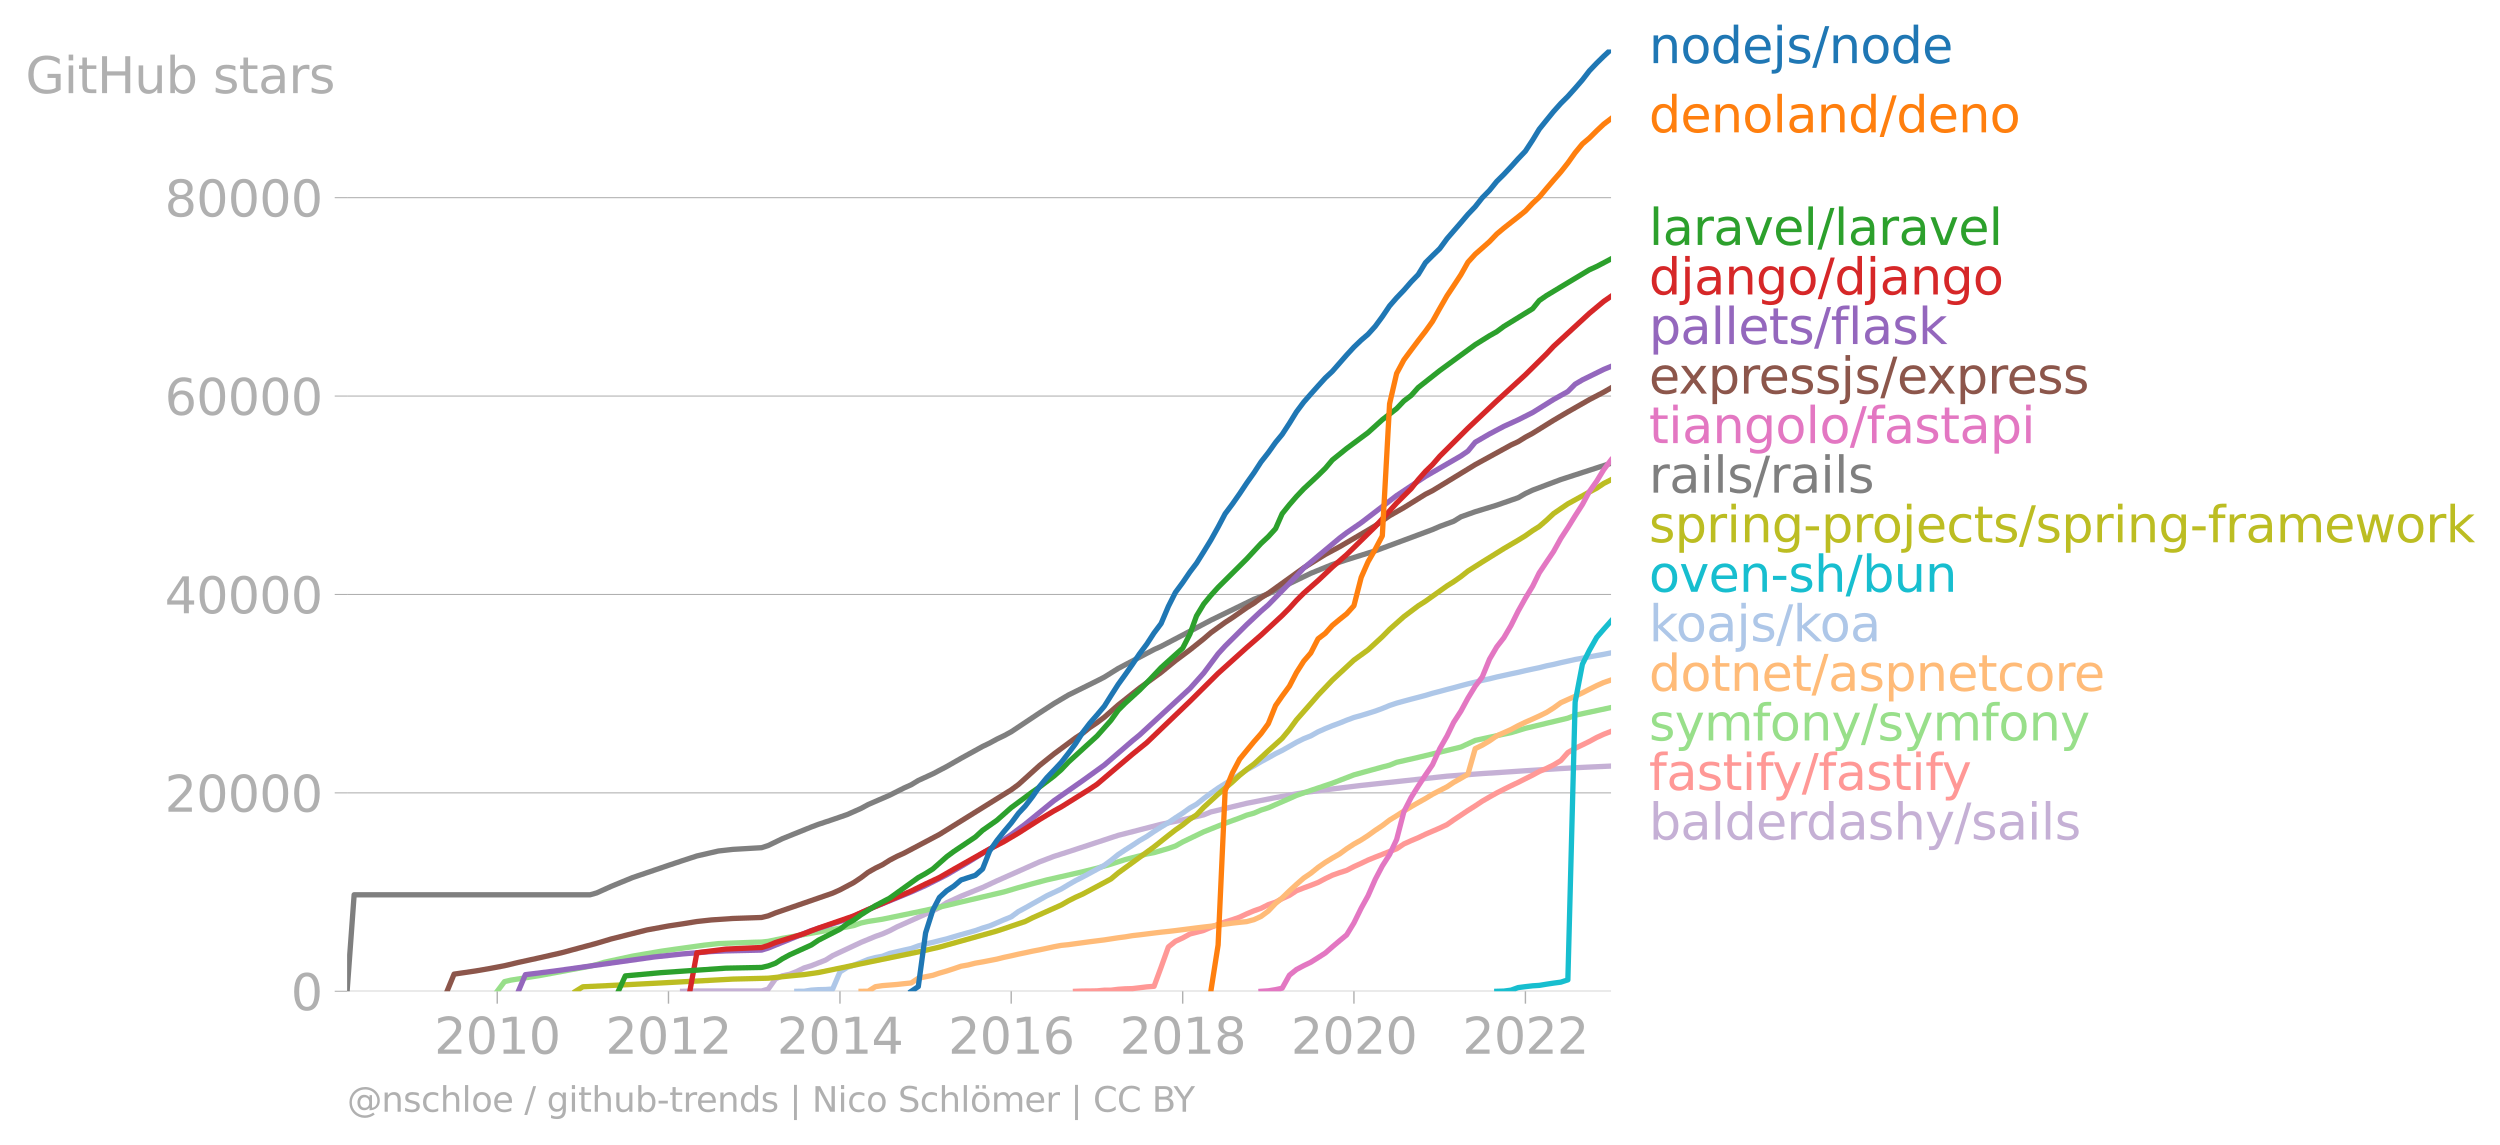 <svg xmlns="http://www.w3.org/2000/svg" xmlns:xlink="http://www.w3.org/1999/xlink" width="941.822" height="431.485" viewBox="0 0 706.366 323.614"><defs><style>*{stroke-linejoin:round;stroke-linecap:butt}</style></defs><g id="figure_1"><path id="patch_1" d="M0 323.614h706.366V0H0v323.614z" style="fill:none"/><g id="axes_1"><path id="patch_2" d="M98.073 280.087h357.12V13.975H98.073v266.112z" style="fill:none"/><g id="matplotlib.axis_1"><g id="xtick_1"><g id="line2d_1"><defs><path id="m2e1147d113" d="M0 0v3.5" style="stroke:#b0b0b0;stroke-width:.4"/></defs><use xlink:href="#m2e1147d113" x="140.493" y="280.087" style="fill:#b0b0b0;stroke:#b0b0b0;stroke-width:.4"/></g><g id="text_1" style="fill:#b0b0b0" transform="matrix(.14 0 0 -.14 122.678 297.724)"><defs><path id="DejaVuSans-32" d="M1228 531h2203V0H469v531q359 372 979 998 621 627 780 809 303 340 423 576 121 236 121 464 0 372-261 606-261 235-680 235-297 0-627-103-329-103-704-313v638q381 153 712 231 332 78 607 78 725 0 1156-363 431-362 431-968 0-288-108-546-107-257-392-607-78-91-497-524-418-433-1181-1211z" transform="scale(.016)"/><path id="DejaVuSans-30" d="M2034 4250q-487 0-733-480-245-479-245-1442 0-959 245-1439 246-480 733-480 491 0 736 480 246 480 246 1439 0 963-246 1442-245 480-736 480zm0 500q785 0 1199-621 414-620 414-1801 0-1178-414-1799Q2819-91 2034-91q-784 0-1198 620-414 621-414 1799 0 1181 414 1801 414 621 1198 621z" transform="scale(.016)"/><path id="DejaVuSans-31" d="M794 531h1031v3560L703 3866v575l1116 225h631V531h1031V0H794v531z" transform="scale(.016)"/></defs><use xlink:href="#DejaVuSans-32"/><use xlink:href="#DejaVuSans-30" x="63.623"/><use xlink:href="#DejaVuSans-31" x="127.246"/><use xlink:href="#DejaVuSans-30" x="190.869"/></g></g><g id="xtick_2"><use xlink:href="#m2e1147d113" id="line2d_2" x="188.878" y="280.087" style="fill:#b0b0b0;stroke:#b0b0b0;stroke-width:.4"/><g id="text_2" style="fill:#b0b0b0" transform="matrix(.14 0 0 -.14 171.063 297.724)"><use xlink:href="#DejaVuSans-32"/><use xlink:href="#DejaVuSans-30" x="63.623"/><use xlink:href="#DejaVuSans-31" x="127.246"/><use xlink:href="#DejaVuSans-32" x="190.869"/></g></g><g id="xtick_3"><use xlink:href="#m2e1147d113" id="line2d_3" x="237.329" y="280.087" style="fill:#b0b0b0;stroke:#b0b0b0;stroke-width:.4"/><g id="text_3" style="fill:#b0b0b0" transform="matrix(.14 0 0 -.14 219.514 297.724)"><defs><path id="DejaVuSans-34" d="M2419 4116 825 1625h1594v2491zm-166 550h794V1625h666v-525h-666V0h-628v1100H313v609l1940 2957z" transform="scale(.016)"/></defs><use xlink:href="#DejaVuSans-32"/><use xlink:href="#DejaVuSans-30" x="63.623"/><use xlink:href="#DejaVuSans-31" x="127.246"/><use xlink:href="#DejaVuSans-34" x="190.869"/></g></g><g id="xtick_4"><use xlink:href="#m2e1147d113" id="line2d_4" x="285.714" y="280.087" style="fill:#b0b0b0;stroke:#b0b0b0;stroke-width:.4"/><g id="text_4" style="fill:#b0b0b0" transform="matrix(.14 0 0 -.14 267.899 297.724)"><defs><path id="DejaVuSans-36" d="M2113 2584q-425 0-674-291-248-290-248-796 0-503 248-796 249-292 674-292t673 292q248 293 248 796 0 506-248 796-248 291-673 291zm1253 1979v-575q-238 112-480 171-242 60-480 60-625 0-955-422-329-422-376-1275 184 272 462 417 279 145 613 145 703 0 1111-427 408-426 408-1160 0-719-425-1154Q2819-91 2113-91q-810 0-1238 620-428 621-428 1799 0 1106 525 1764t1409 658q238 0 480-47t505-140z" transform="scale(.016)"/></defs><use xlink:href="#DejaVuSans-32"/><use xlink:href="#DejaVuSans-30" x="63.623"/><use xlink:href="#DejaVuSans-31" x="127.246"/><use xlink:href="#DejaVuSans-36" x="190.869"/></g></g><g id="xtick_5"><use xlink:href="#m2e1147d113" id="line2d_5" x="334.165" y="280.087" style="fill:#b0b0b0;stroke:#b0b0b0;stroke-width:.4"/><g id="text_5" style="fill:#b0b0b0" transform="matrix(.14 0 0 -.14 316.35 297.724)"><defs><path id="DejaVuSans-38" d="M2034 2216q-450 0-708-241-257-241-257-662 0-422 257-663 258-241 708-241t709 242q260 243 260 662 0 421-258 662-257 241-711 241zm-631 268q-406 100-633 378-226 279-226 679 0 559 398 884 399 325 1092 325 697 0 1094-325t397-884q0-400-227-679-226-278-629-378 456-106 710-416 255-309 255-755 0-679-414-1042Q2806-91 2034-91q-771 0-1186 362-414 363-414 1042 0 446 256 755 257 310 713 416zm-231 997q0-362 226-565 227-203 636-203 407 0 636 203 230 203 230 565 0 363-230 566-229 203-636 203-409 0-636-203-226-203-226-566z" transform="scale(.016)"/></defs><use xlink:href="#DejaVuSans-32"/><use xlink:href="#DejaVuSans-30" x="63.623"/><use xlink:href="#DejaVuSans-31" x="127.246"/><use xlink:href="#DejaVuSans-38" x="190.869"/></g></g><g id="xtick_6"><use xlink:href="#m2e1147d113" id="line2d_6" x="382.55" y="280.087" style="fill:#b0b0b0;stroke:#b0b0b0;stroke-width:.4"/><g id="text_6" style="fill:#b0b0b0" transform="matrix(.14 0 0 -.14 364.735 297.724)"><use xlink:href="#DejaVuSans-32"/><use xlink:href="#DejaVuSans-30" x="63.623"/><use xlink:href="#DejaVuSans-32" x="127.246"/><use xlink:href="#DejaVuSans-30" x="190.869"/></g></g><g id="xtick_7"><use xlink:href="#m2e1147d113" id="line2d_7" x="431.001" y="280.087" style="fill:#b0b0b0;stroke:#b0b0b0;stroke-width:.4"/><g id="text_7" style="fill:#b0b0b0" transform="matrix(.14 0 0 -.14 413.186 297.724)"><use xlink:href="#DejaVuSans-32"/><use xlink:href="#DejaVuSans-30" x="63.623"/><use xlink:href="#DejaVuSans-32" x="127.246"/><use xlink:href="#DejaVuSans-32" x="190.869"/></g></g></g><g id="matplotlib.axis_2"><g id="ytick_1"><path id="line2d_8" d="M98.073 280.087h357.12" clip-path="url(#pc421dc6669)" style="fill:none;stroke:#b0b0b0;stroke-width:.3;stroke-linecap:square"/><g id="line2d_9"><defs><path id="mc7c97e4a7a" d="M0 0h-3.5" style="stroke:#b0b0b0;stroke-width:.3"/></defs><use xlink:href="#mc7c97e4a7a" x="98.073" y="280.087" style="fill:#b0b0b0;stroke:#b0b0b0;stroke-width:.3"/></g><use xlink:href="#DejaVuSans-30" id="text_8" style="fill:#b0b0b0" transform="matrix(.14 0 0 -.14 82.166 285.406)"/></g><g id="ytick_2"><path id="line2d_10" d="M98.073 224.027h357.12" clip-path="url(#pc421dc6669)" style="fill:none;stroke:#b0b0b0;stroke-width:.3;stroke-linecap:square"/><use xlink:href="#mc7c97e4a7a" id="line2d_11" x="98.073" y="224.027" style="fill:#b0b0b0;stroke:#b0b0b0;stroke-width:.3"/><g id="text_9" style="fill:#b0b0b0" transform="matrix(.14 0 0 -.14 46.536 229.345)"><use xlink:href="#DejaVuSans-32"/><use xlink:href="#DejaVuSans-30" x="63.623"/><use xlink:href="#DejaVuSans-30" x="127.246"/><use xlink:href="#DejaVuSans-30" x="190.869"/><use xlink:href="#DejaVuSans-30" x="254.492"/></g></g><g id="ytick_3"><path id="line2d_12" d="M98.073 167.966h357.12" clip-path="url(#pc421dc6669)" style="fill:none;stroke:#b0b0b0;stroke-width:.3;stroke-linecap:square"/><use xlink:href="#mc7c97e4a7a" id="line2d_13" x="98.073" y="167.966" style="fill:#b0b0b0;stroke:#b0b0b0;stroke-width:.3"/><g id="text_10" style="fill:#b0b0b0" transform="matrix(.14 0 0 -.14 46.536 173.285)"><use xlink:href="#DejaVuSans-34"/><use xlink:href="#DejaVuSans-30" x="63.623"/><use xlink:href="#DejaVuSans-30" x="127.246"/><use xlink:href="#DejaVuSans-30" x="190.869"/><use xlink:href="#DejaVuSans-30" x="254.492"/></g></g><g id="ytick_4"><path id="line2d_14" d="M98.073 111.906h357.12" clip-path="url(#pc421dc6669)" style="fill:none;stroke:#b0b0b0;stroke-width:.3;stroke-linecap:square"/><use xlink:href="#mc7c97e4a7a" id="line2d_15" x="98.073" y="111.906" style="fill:#b0b0b0;stroke:#b0b0b0;stroke-width:.3"/><g id="text_11" style="fill:#b0b0b0" transform="matrix(.14 0 0 -.14 46.536 117.225)"><use xlink:href="#DejaVuSans-36"/><use xlink:href="#DejaVuSans-30" x="63.623"/><use xlink:href="#DejaVuSans-30" x="127.246"/><use xlink:href="#DejaVuSans-30" x="190.869"/><use xlink:href="#DejaVuSans-30" x="254.492"/></g></g><g id="ytick_5"><path id="line2d_16" d="M98.073 55.846h357.12" clip-path="url(#pc421dc6669)" style="fill:none;stroke:#b0b0b0;stroke-width:.3;stroke-linecap:square"/><use xlink:href="#mc7c97e4a7a" id="line2d_17" x="98.073" y="55.846" style="fill:#b0b0b0;stroke:#b0b0b0;stroke-width:.3"/><g id="text_12" style="fill:#b0b0b0" transform="matrix(.14 0 0 -.14 46.536 61.165)"><use xlink:href="#DejaVuSans-38"/><use xlink:href="#DejaVuSans-30" x="63.623"/><use xlink:href="#DejaVuSans-30" x="127.246"/><use xlink:href="#DejaVuSans-30" x="190.869"/><use xlink:href="#DejaVuSans-30" x="254.492"/></g></g><g id="text_13" style="fill:#b0b0b0" transform="matrix(.14 0 0 -.14 7.2 26.323)"><defs><path id="DejaVuSans-47" d="M3809 666v1253H2778v519h1656V434q-365-259-806-392-440-133-940-133-1094 0-1712 639-617 640-617 1780 0 1144 617 1783 618 639 1712 639 456 0 867-113 411-112 758-331v-672q-350 297-744 447t-828 150q-857 0-1287-478-429-478-429-1425 0-944 429-1422 430-478 1287-478 334 0 596 58 263 58 472 180z" transform="scale(.016)"/><path id="DejaVuSans-69" d="M603 3500h575V0H603v3500zm0 1363h575v-729H603v729z" transform="scale(.016)"/><path id="DejaVuSans-74" d="M1172 4494v-994h1184v-447H1172V1153q0-428 117-550t477-122h590V0h-590q-666 0-919 248-253 249-253 905v1900H172v447h422v994h578z" transform="scale(.016)"/><path id="DejaVuSans-48" d="M628 4666h631V2753h2294v1913h631V0h-631v2222H1259V0H628v4666z" transform="scale(.016)"/><path id="DejaVuSans-75" d="M544 1381v2119h575V1403q0-497 193-746 194-248 582-248 465 0 735 297 271 297 271 810v1984h575V0h-575v538q-209-319-486-474-276-155-642-155-603 0-916 375-312 375-312 1097zm1447 2203z" transform="scale(.016)"/><path id="DejaVuSans-62" d="M3116 1747q0 634-261 995t-717 361q-457 0-718-361t-261-995q0-634 261-995t718-361q456 0 717 361t261 995zM1159 2969q182 312 458 463 277 152 661 152 638 0 1036-506 399-506 399-1331T3314 415Q2916-91 2278-91q-384 0-661 152-276 152-458 464V0H581v4863h578V2969z" transform="scale(.016)"/><path id="DejaVuSans-73" d="M2834 3397v-544q-243 125-506 187-262 63-544 63-428 0-642-131t-214-394q0-200 153-314t616-217l197-44q612-131 870-370t258-667q0-488-386-773Q2250-91 1575-91q-281 0-586 55T347 128v594q319-166 628-249 309-82 613-82 406 0 624 139 219 139 219 392 0 234-158 359-157 125-692 241l-200 47q-534 112-772 345-237 233-237 639 0 494 350 762 350 269 994 269 318 0 599-47 282-46 519-140z" transform="scale(.016)"/><path id="DejaVuSans-61" d="M2194 1759q-697 0-966-159t-269-544q0-306 202-486 202-179 548-179 479 0 768 339t289 901v128h-572zm1147 238V0h-575v531q-197-318-491-470T1556-91q-537 0-855 302-317 302-317 808 0 590 395 890 396 300 1180 300h807v57q0 397-261 614t-733 217q-300 0-585-72-284-72-546-216v532q315 122 612 182 297 61 578 61 760 0 1135-394 375-393 375-1193z" transform="scale(.016)"/><path id="DejaVuSans-72" d="M2631 2963q-97 56-211 82-114 27-251 27-488 0-749-317t-261-911V0H581v3500h578v-544q182 319 472 473 291 155 707 155 59 0 131-8 72-7 159-23l3-590z" transform="scale(.016)"/></defs><use xlink:href="#DejaVuSans-47"/><use xlink:href="#DejaVuSans-69" x="77.49"/><use xlink:href="#DejaVuSans-74" x="105.273"/><use xlink:href="#DejaVuSans-48" x="144.482"/><use xlink:href="#DejaVuSans-75" x="219.678"/><use xlink:href="#DejaVuSans-62" x="283.057"/><use xlink:href="#DejaVuSans-20" x="346.533"/><use xlink:href="#DejaVuSans-73" x="378.32"/><use xlink:href="#DejaVuSans-74" x="430.42"/><use xlink:href="#DejaVuSans-61" x="469.629"/><use xlink:href="#DejaVuSans-72" x="530.908"/><use xlink:href="#DejaVuSans-73" x="572.021"/></g></g><path id="line2d_18" d="m192.854 280.087 4.044-.084 18.293-.006 1.856-.521 2.055-2.89 1.988-.892 2.055-.417 1.988-.794 2.055-1 2.054-.628 4.044-1.598 1.988-1.253 8.02-3.75 4.043-1.676 1.989-.701 2.054-.905 2.055-1.08 10.14-4.552 1.857-.922 2.054-1.348 4.044-1.853 6.097-2.467 4.043-1.878 8.02-3.557 4.044-1.802 4.043-1.544 4.109-1.315 14.052-4.628 12.129-3.125 6.098-1.262 5.965-1.412 1.988-.819 10.141-2.436 8.153-1.614 7.954-1.421 8.086-1.029 8.152-.992 5.966-.64 6.097-.66 4.043-.432 8.153-.88 9.942-.74 6.098-.387 6.098-.41 10.008-.62 6.098-.33 8.086-.37h0" clip-path="url(#pc421dc6669)" style="fill:none;stroke:#c5b0d5;stroke-width:1.5;stroke-linecap:square"/><path id="line2d_19" d="m303.874 280.087 2.055-.073 1.989-.014 2.054-.04 2.055-.182 1.856-.002 2.055-.256 1.988-.137 2.055-.056 1.988-.238 2.055-.255 2.054-.154 1.989-5.39 2.055-5.727 1.988-1.603 2.055-.942 2.054-1.127 1.856-.468 2.055-.547 1.988-.858 2.055-.843 1.988-.684 2.055-.636 2.055-.72 1.988-.934 2.055-.858 1.988-.706 2.055-1.029 2.055-.704 1.856-.989 2.054-.936 1.989-1.3 2.055-.8 1.988-.731 2.055-.81 2.054-1.09 1.989-.957 2.054-.728 1.989-.64 2.055-1.067 2.054-.923 1.922-.927 2.055-.833 1.989-.776 2.054-.827 1.989-.743 2.054-1.373 2.055-.925 1.988-.836 2.055-.984 1.989-.86 2.054-.889 2.055-.972 1.856-1.304 2.055-1.368 1.988-1.328 2.055-1.292 1.988-1.326 2.055-1.189 2.054-1.152 1.989-1.014 2.055-1.012 1.988-.94 2.055-1.04 2.054-1.025 1.856-1.02 2.055-.872 1.988-.97 2.055-1.236 1.988-2.27 2.055-1.192 2.055-.98 1.988-.976 2.055-1.119 1.988-.905 2.055-.805" clip-path="url(#pc421dc6669)" style="fill:none;stroke:#ff9896;stroke-width:1.5;stroke-linecap:square"/><path id="line2d_20" d="m140.493 280.087 2.054-2.733 1.856-.435 8.087-1.278 14.25-2.654 1.856-.454 2.054-.631 8.087-1.755 8.086-1.384 4.11-.592 8.02-1.118 4.042-.44 10.141-.387 2.055-.05 1.856-.197 4.043-.86 18.293-3.232 1.856-.376 2.055-.731 1.988-.426 4.044-.634 12.195-2.523 5.965-1.365 4.044-.975 12.129-2.848 4.11-1.22 3.976-1.1 4.043-1.077 10.141-2.307 4.043-.998 3.91-1.146 4.044-1.29 6.098-1.58 2.054-.388 4.044-1.174 1.988-.69 2.055-1.152 5.965-2.873 6.031-2.405 4.11-1.494 1.988-.796 2.055-.569 1.988-.863 2.055-.659 5.965-2.595 1.989-.886 4.043-1.413 6.098-2.046 6.098-2.355 8.02-2.211 2.054-.527 1.989-.805 6.097-1.398 12.064-2.918 4.043-1.875 8.086-1.763 2.055-.432 4.043-1.22 11.996-2.873 2.055-.824 10.141-2.178h0" clip-path="url(#pc421dc6669)" style="fill:none;stroke:#98df8a;stroke-width:1.5;stroke-linecap:square"/><g id="text_14" style="fill:#1f77b4" transform="matrix(.14 0 0 -.14 465.907 17.838)"><defs><path id="DejaVuSans-6e" d="M3513 2113V0h-575v2094q0 497-194 743-194 247-581 247-466 0-735-297-269-296-269-809V0H581v3500h578v-544q207 316 486 472 280 156 646 156 603 0 912-373 310-373 310-1098z" transform="scale(.016)"/><path id="DejaVuSans-6f" d="M1959 3097q-462 0-731-361t-269-989q0-628 267-989 268-361 733-361 460 0 728 362 269 363 269 988 0 622-269 986-268 364-728 364zm0 487q750 0 1178-488 429-487 429-1349 0-859-429-1349Q2709-91 1959-91q-753 0-1180 489-426 490-426 1349 0 862 426 1349 427 488 1180 488z" transform="scale(.016)"/><path id="DejaVuSans-64" d="M2906 2969v1894h575V0h-575v525q-181-312-458-464-276-152-664-152-634 0-1033 506-398 507-398 1332t398 1331q399 506 1033 506 388 0 664-152 277-151 458-463zM947 1747q0-634 261-995t717-361q456 0 718 361 263 361 263 995t-263 995q-262 361-718 361t-717-361q-261-361-261-995z" transform="scale(.016)"/><path id="DejaVuSans-65" d="M3597 1894v-281H953q38-594 358-905t892-311q331 0 642 81t618 244V178Q3153 47 2828-22t-659-69q-838 0-1327 487-489 488-489 1320 0 859 464 1363 464 505 1252 505 706 0 1117-455 411-454 411-1235zm-575 169q-6 471-264 752-258 282-683 282-481 0-770-272t-333-766l2050 4z" transform="scale(.016)"/><path id="DejaVuSans-6a" d="M603 3500h575V-63q0-668-255-968-254-300-820-300h-219v487H38q328 0 446 152Q603-541 603-63v3563zm0 1363h575v-729H603v729z" transform="scale(.016)"/><path id="DejaVuSans-2f" d="M1625 4666h531L531-594H0l1625 5260z" transform="scale(.016)"/></defs><use xlink:href="#DejaVuSans-6e"/><use xlink:href="#DejaVuSans-6f" x="63.379"/><use xlink:href="#DejaVuSans-64" x="124.561"/><use xlink:href="#DejaVuSans-65" x="188.037"/><use xlink:href="#DejaVuSans-6a" x="249.561"/><use xlink:href="#DejaVuSans-73" x="277.344"/><use xlink:href="#DejaVuSans-2f" x="329.443"/><use xlink:href="#DejaVuSans-6e" x="363.135"/><use xlink:href="#DejaVuSans-6f" x="426.514"/><use xlink:href="#DejaVuSans-64" x="487.695"/><use xlink:href="#DejaVuSans-65" x="551.172"/></g><g id="text_15" style="fill:#ff7f0e" transform="matrix(.14 0 0 -.14 465.907 37.386)"><defs><path id="DejaVuSans-6c" d="M603 4863h575V0H603v4863z" transform="scale(.016)"/></defs><use xlink:href="#DejaVuSans-64"/><use xlink:href="#DejaVuSans-65" x="63.477"/><use xlink:href="#DejaVuSans-6e" x="125"/><use xlink:href="#DejaVuSans-6f" x="188.379"/><use xlink:href="#DejaVuSans-6c" x="249.561"/><use xlink:href="#DejaVuSans-61" x="277.344"/><use xlink:href="#DejaVuSans-6e" x="338.623"/><use xlink:href="#DejaVuSans-64" x="402.002"/><use xlink:href="#DejaVuSans-2f" x="465.479"/><use xlink:href="#DejaVuSans-64" x="499.17"/><use xlink:href="#DejaVuSans-65" x="562.646"/><use xlink:href="#DejaVuSans-6e" x="624.17"/><use xlink:href="#DejaVuSans-6f" x="687.549"/></g><g id="text_16" style="fill:#2ca02c" transform="matrix(.14 0 0 -.14 465.907 69.208)"><defs><path id="DejaVuSans-76" d="M191 3500h609L1894 563l1094 2937h609L2284 0h-781L191 3500z" transform="scale(.016)"/></defs><use xlink:href="#DejaVuSans-6c"/><use xlink:href="#DejaVuSans-61" x="27.783"/><use xlink:href="#DejaVuSans-72" x="89.063"/><use xlink:href="#DejaVuSans-61" x="130.176"/><use xlink:href="#DejaVuSans-76" x="191.455"/><use xlink:href="#DejaVuSans-65" x="250.635"/><use xlink:href="#DejaVuSans-6c" x="312.158"/><use xlink:href="#DejaVuSans-2f" x="339.941"/><use xlink:href="#DejaVuSans-6c" x="373.633"/><use xlink:href="#DejaVuSans-61" x="401.416"/><use xlink:href="#DejaVuSans-72" x="462.695"/><use xlink:href="#DejaVuSans-61" x="503.809"/><use xlink:href="#DejaVuSans-76" x="565.088"/><use xlink:href="#DejaVuSans-65" x="624.268"/><use xlink:href="#DejaVuSans-6c" x="685.791"/></g><g id="text_17" style="fill:#d62728" transform="matrix(.14 0 0 -.14 465.907 83.208)"><defs><path id="DejaVuSans-67" d="M2906 1791q0 625-258 968-257 344-723 344-462 0-720-344-258-343-258-968 0-622 258-966t720-344q466 0 723 344 258 344 258 966zm575-1357q0-893-397-1329-396-436-1215-436-303 0-572 45t-522 139v559q253-137 500-202 247-66 503-66 566 0 847 295t281 892v285q-178-310-456-463T1784 0Q1141 0 747 490 353 981 353 1791q0 812 394 1302 394 491 1037 491 388 0 666-153t456-462v531h575V434z" transform="scale(.016)"/></defs><use xlink:href="#DejaVuSans-64"/><use xlink:href="#DejaVuSans-6a" x="63.477"/><use xlink:href="#DejaVuSans-61" x="91.26"/><use xlink:href="#DejaVuSans-6e" x="152.539"/><use xlink:href="#DejaVuSans-67" x="215.918"/><use xlink:href="#DejaVuSans-6f" x="279.395"/><use xlink:href="#DejaVuSans-2f" x="340.576"/><use xlink:href="#DejaVuSans-64" x="374.268"/><use xlink:href="#DejaVuSans-6a" x="437.744"/><use xlink:href="#DejaVuSans-61" x="465.527"/><use xlink:href="#DejaVuSans-6e" x="526.807"/><use xlink:href="#DejaVuSans-67" x="590.186"/><use xlink:href="#DejaVuSans-6f" x="653.662"/></g><g id="text_18" style="fill:#9467bd" transform="matrix(.14 0 0 -.14 465.907 97.208)"><defs><path id="DejaVuSans-70" d="M1159 525v-1856H581v4831h578v-531q182 312 458 463 277 152 661 152 638 0 1036-506 399-506 399-1331T3314 415Q2916-91 2278-91q-384 0-661 152-276 152-458 464zm1957 1222q0 634-261 995t-717 361q-457 0-718-361t-261-995q0-634 261-995t718-361q456 0 717 361t261 995z" transform="scale(.016)"/><path id="DejaVuSans-66" d="M2375 4863v-479h-550q-309 0-430-125-120-125-120-450v-309h947v-447h-947V0H697v3053H147v447h550v244q0 584 272 851 272 268 862 268h544z" transform="scale(.016)"/><path id="DejaVuSans-6b" d="M581 4863h578V1991l1716 1509h734L1753 1863 3688 0h-750L1159 1709V0H581v4863z" transform="scale(.016)"/></defs><use xlink:href="#DejaVuSans-70"/><use xlink:href="#DejaVuSans-61" x="63.477"/><use xlink:href="#DejaVuSans-6c" x="124.756"/><use xlink:href="#DejaVuSans-6c" x="152.539"/><use xlink:href="#DejaVuSans-65" x="180.322"/><use xlink:href="#DejaVuSans-74" x="241.846"/><use xlink:href="#DejaVuSans-73" x="281.055"/><use xlink:href="#DejaVuSans-2f" x="333.154"/><use xlink:href="#DejaVuSans-66" x="366.846"/><use xlink:href="#DejaVuSans-6c" x="402.051"/><use xlink:href="#DejaVuSans-61" x="429.834"/><use xlink:href="#DejaVuSans-73" x="491.113"/><use xlink:href="#DejaVuSans-6b" x="543.213"/></g><g id="text_19" style="fill:#8c564b" transform="matrix(.14 0 0 -.14 465.907 111.208)"><defs><path id="DejaVuSans-78" d="M3513 3500 2247 1797 3578 0h-678L1881 1375 863 0H184l1360 1831L300 3500h678l928-1247 928 1247h679z" transform="scale(.016)"/></defs><use xlink:href="#DejaVuSans-65"/><use xlink:href="#DejaVuSans-78" x="59.773"/><use xlink:href="#DejaVuSans-70" x="118.953"/><use xlink:href="#DejaVuSans-72" x="182.43"/><use xlink:href="#DejaVuSans-65" x="221.293"/><use xlink:href="#DejaVuSans-73" x="282.816"/><use xlink:href="#DejaVuSans-73" x="334.916"/><use xlink:href="#DejaVuSans-6a" x="387.016"/><use xlink:href="#DejaVuSans-73" x="414.799"/><use xlink:href="#DejaVuSans-2f" x="466.898"/><use xlink:href="#DejaVuSans-65" x="500.59"/><use xlink:href="#DejaVuSans-78" x="560.363"/><use xlink:href="#DejaVuSans-70" x="619.543"/><use xlink:href="#DejaVuSans-72" x="683.02"/><use xlink:href="#DejaVuSans-65" x="721.883"/><use xlink:href="#DejaVuSans-73" x="783.406"/><use xlink:href="#DejaVuSans-73" x="835.506"/></g><g id="text_20" style="fill:#e377c2" transform="matrix(.14 0 0 -.14 465.907 125.208)"><use xlink:href="#DejaVuSans-74"/><use xlink:href="#DejaVuSans-69" x="39.209"/><use xlink:href="#DejaVuSans-61" x="66.992"/><use xlink:href="#DejaVuSans-6e" x="128.271"/><use xlink:href="#DejaVuSans-67" x="191.65"/><use xlink:href="#DejaVuSans-6f" x="255.127"/><use xlink:href="#DejaVuSans-6c" x="316.309"/><use xlink:href="#DejaVuSans-6f" x="344.092"/><use xlink:href="#DejaVuSans-2f" x="405.273"/><use xlink:href="#DejaVuSans-66" x="438.965"/><use xlink:href="#DejaVuSans-61" x="474.17"/><use xlink:href="#DejaVuSans-73" x="535.449"/><use xlink:href="#DejaVuSans-74" x="587.549"/><use xlink:href="#DejaVuSans-61" x="626.758"/><use xlink:href="#DejaVuSans-70" x="688.037"/><use xlink:href="#DejaVuSans-69" x="751.514"/></g><g id="text_21" style="fill:#7f7f7f" transform="matrix(.14 0 0 -.14 465.907 139.208)"><use xlink:href="#DejaVuSans-72"/><use xlink:href="#DejaVuSans-61" x="41.113"/><use xlink:href="#DejaVuSans-69" x="102.393"/><use xlink:href="#DejaVuSans-6c" x="130.176"/><use xlink:href="#DejaVuSans-73" x="157.959"/><use xlink:href="#DejaVuSans-2f" x="210.059"/><use xlink:href="#DejaVuSans-72" x="243.75"/><use xlink:href="#DejaVuSans-61" x="284.863"/><use xlink:href="#DejaVuSans-69" x="346.143"/><use xlink:href="#DejaVuSans-6c" x="373.926"/><use xlink:href="#DejaVuSans-73" x="401.709"/></g><g id="text_22" style="fill:#bcbd22" transform="matrix(.14 0 0 -.14 465.907 153.208)"><defs><path id="DejaVuSans-2d" d="M313 2009h1684v-512H313v512z" transform="scale(.016)"/><path id="DejaVuSans-63" d="M3122 3366v-538q-244 135-489 202t-495 67q-560 0-870-355-309-354-309-995t309-996q310-354 870-354 250 0 495 67t489 202V134Q2881 22 2623-34q-257-57-548-57-791 0-1257 497-465 497-465 1341 0 856 470 1346 471 491 1290 491 265 0 518-55 253-54 491-163z" transform="scale(.016)"/><path id="DejaVuSans-6d" d="M3328 2828q216 388 516 572t706 184q547 0 844-383 297-382 297-1088V0h-578v2094q0 503-179 746-178 244-543 244-447 0-707-297-259-296-259-809V0h-578v2094q0 506-178 748t-550 242q-441 0-701-298-259-298-259-808V0H581v3500h578v-544q197 322 472 475t653 153q382 0 649-194 267-193 395-562z" transform="scale(.016)"/><path id="DejaVuSans-77" d="M269 3500h575l719-2731 715 2731h678l719-2731 716 2731h575L4050 0h-678l-753 2869L1863 0h-679L269 3500z" transform="scale(.016)"/></defs><use xlink:href="#DejaVuSans-73"/><use xlink:href="#DejaVuSans-70" x="52.1"/><use xlink:href="#DejaVuSans-72" x="115.576"/><use xlink:href="#DejaVuSans-69" x="156.689"/><use xlink:href="#DejaVuSans-6e" x="184.473"/><use xlink:href="#DejaVuSans-67" x="247.852"/><use xlink:href="#DejaVuSans-2d" x="311.328"/><use xlink:href="#DejaVuSans-70" x="347.412"/><use xlink:href="#DejaVuSans-72" x="410.889"/><use xlink:href="#DejaVuSans-6f" x="449.752"/><use xlink:href="#DejaVuSans-6a" x="510.934"/><use xlink:href="#DejaVuSans-65" x="538.717"/><use xlink:href="#DejaVuSans-63" x="600.24"/><use xlink:href="#DejaVuSans-74" x="655.221"/><use xlink:href="#DejaVuSans-73" x="694.43"/><use xlink:href="#DejaVuSans-2f" x="746.529"/><use xlink:href="#DejaVuSans-73" x="780.221"/><use xlink:href="#DejaVuSans-70" x="832.32"/><use xlink:href="#DejaVuSans-72" x="895.797"/><use xlink:href="#DejaVuSans-69" x="936.91"/><use xlink:href="#DejaVuSans-6e" x="964.693"/><use xlink:href="#DejaVuSans-67" x="1028.072"/><use xlink:href="#DejaVuSans-2d" x="1091.549"/><use xlink:href="#DejaVuSans-66" x="1127.633"/><use xlink:href="#DejaVuSans-72" x="1162.838"/><use xlink:href="#DejaVuSans-61" x="1203.951"/><use xlink:href="#DejaVuSans-6d" x="1265.23"/><use xlink:href="#DejaVuSans-65" x="1362.643"/><use xlink:href="#DejaVuSans-77" x="1424.166"/><use xlink:href="#DejaVuSans-6f" x="1505.953"/><use xlink:href="#DejaVuSans-72" x="1567.135"/><use xlink:href="#DejaVuSans-6b" x="1608.248"/></g><g id="text_23" style="fill:#17becf" transform="matrix(.14 0 0 -.14 465.907 167.208)"><defs><path id="DejaVuSans-68" d="M3513 2113V0h-575v2094q0 497-194 743-194 247-581 247-466 0-735-297-269-296-269-809V0H581v4863h578V2956q207 316 486 472 280 156 646 156 603 0 912-373 310-373 310-1098z" transform="scale(.016)"/></defs><use xlink:href="#DejaVuSans-6f"/><use xlink:href="#DejaVuSans-76" x="61.182"/><use xlink:href="#DejaVuSans-65" x="120.361"/><use xlink:href="#DejaVuSans-6e" x="181.885"/><use xlink:href="#DejaVuSans-2d" x="245.264"/><use xlink:href="#DejaVuSans-73" x="281.348"/><use xlink:href="#DejaVuSans-68" x="333.447"/><use xlink:href="#DejaVuSans-2f" x="396.826"/><use xlink:href="#DejaVuSans-62" x="430.518"/><use xlink:href="#DejaVuSans-75" x="493.994"/><use xlink:href="#DejaVuSans-6e" x="557.373"/></g><g id="text_24" style="fill:#aec7e8" transform="matrix(.14 0 0 -.14 465.907 181.208)"><use xlink:href="#DejaVuSans-6b"/><use xlink:href="#DejaVuSans-6f" x="54.285"/><use xlink:href="#DejaVuSans-61" x="115.467"/><use xlink:href="#DejaVuSans-6a" x="176.746"/><use xlink:href="#DejaVuSans-73" x="204.529"/><use xlink:href="#DejaVuSans-2f" x="256.629"/><use xlink:href="#DejaVuSans-6b" x="290.32"/><use xlink:href="#DejaVuSans-6f" x="344.605"/><use xlink:href="#DejaVuSans-61" x="405.787"/></g><g id="text_25" style="fill:#ffbb78" transform="matrix(.14 0 0 -.14 465.907 195.208)"><use xlink:href="#DejaVuSans-64"/><use xlink:href="#DejaVuSans-6f" x="63.477"/><use xlink:href="#DejaVuSans-74" x="124.658"/><use xlink:href="#DejaVuSans-6e" x="163.867"/><use xlink:href="#DejaVuSans-65" x="227.246"/><use xlink:href="#DejaVuSans-74" x="288.77"/><use xlink:href="#DejaVuSans-2f" x="327.979"/><use xlink:href="#DejaVuSans-61" x="361.67"/><use xlink:href="#DejaVuSans-73" x="422.949"/><use xlink:href="#DejaVuSans-70" x="475.049"/><use xlink:href="#DejaVuSans-6e" x="538.525"/><use xlink:href="#DejaVuSans-65" x="601.904"/><use xlink:href="#DejaVuSans-74" x="663.428"/><use xlink:href="#DejaVuSans-63" x="702.637"/><use xlink:href="#DejaVuSans-6f" x="757.617"/><use xlink:href="#DejaVuSans-72" x="818.799"/><use xlink:href="#DejaVuSans-65" x="857.662"/></g><g id="text_26" style="fill:#98df8a" transform="matrix(.14 0 0 -.14 465.907 209.208)"><defs><path id="DejaVuSans-79" d="M2059-325q-243-625-475-815-231-191-618-191H506v481h338q237 0 368 113 132 112 291 531l103 262L191 3500h609L1894 763l1094 2737h609L2059-325z" transform="scale(.016)"/></defs><use xlink:href="#DejaVuSans-73"/><use xlink:href="#DejaVuSans-79" x="52.1"/><use xlink:href="#DejaVuSans-6d" x="111.279"/><use xlink:href="#DejaVuSans-66" x="208.691"/><use xlink:href="#DejaVuSans-6f" x="243.896"/><use xlink:href="#DejaVuSans-6e" x="305.078"/><use xlink:href="#DejaVuSans-79" x="368.457"/><use xlink:href="#DejaVuSans-2f" x="427.637"/><use xlink:href="#DejaVuSans-73" x="461.328"/><use xlink:href="#DejaVuSans-79" x="513.428"/><use xlink:href="#DejaVuSans-6d" x="572.607"/><use xlink:href="#DejaVuSans-66" x="670.02"/><use xlink:href="#DejaVuSans-6f" x="705.225"/><use xlink:href="#DejaVuSans-6e" x="766.406"/><use xlink:href="#DejaVuSans-79" x="829.785"/></g><g id="text_27" style="fill:#ff9896" transform="matrix(.14 0 0 -.14 465.907 223.208)"><use xlink:href="#DejaVuSans-66"/><use xlink:href="#DejaVuSans-61" x="35.205"/><use xlink:href="#DejaVuSans-73" x="96.484"/><use xlink:href="#DejaVuSans-74" x="148.584"/><use xlink:href="#DejaVuSans-69" x="187.793"/><use xlink:href="#DejaVuSans-66" x="215.576"/><use xlink:href="#DejaVuSans-79" x="249.031"/><use xlink:href="#DejaVuSans-2f" x="308.211"/><use xlink:href="#DejaVuSans-66" x="341.902"/><use xlink:href="#DejaVuSans-61" x="377.107"/><use xlink:href="#DejaVuSans-73" x="438.387"/><use xlink:href="#DejaVuSans-74" x="490.486"/><use xlink:href="#DejaVuSans-69" x="529.695"/><use xlink:href="#DejaVuSans-66" x="557.479"/><use xlink:href="#DejaVuSans-79" x="590.934"/></g><g id="text_28" style="fill:#c5b0d5" transform="matrix(.14 0 0 -.14 465.907 237.208)"><use xlink:href="#DejaVuSans-62"/><use xlink:href="#DejaVuSans-61" x="63.477"/><use xlink:href="#DejaVuSans-6c" x="124.756"/><use xlink:href="#DejaVuSans-64" x="152.539"/><use xlink:href="#DejaVuSans-65" x="216.016"/><use xlink:href="#DejaVuSans-72" x="277.539"/><use xlink:href="#DejaVuSans-64" x="316.902"/><use xlink:href="#DejaVuSans-61" x="380.379"/><use xlink:href="#DejaVuSans-73" x="441.658"/><use xlink:href="#DejaVuSans-68" x="493.758"/><use xlink:href="#DejaVuSans-79" x="557.137"/><use xlink:href="#DejaVuSans-2f" x="616.316"/><use xlink:href="#DejaVuSans-73" x="650.008"/><use xlink:href="#DejaVuSans-61" x="702.107"/><use xlink:href="#DejaVuSans-69" x="763.387"/><use xlink:href="#DejaVuSans-6c" x="791.17"/><use xlink:href="#DejaVuSans-73" x="818.953"/></g><g id="text_29" style="fill:#b0b0b0" transform="matrix(.097 0 0 -.097 98.073 314.123)"><defs><path id="DejaVuSans-40" d="M2381 1678q0-447 222-702 222-254 610-254 384 0 604 256 221 256 221 700 0 438-225 695-225 258-607 258-378 0-602-256-223-256-223-697zm1703-934q-187-241-429-355t-564-114q-538 0-874 389t-336 1014q0 625 337 1015 338 391 873 391 322 0 565-117 244-117 428-354v409h447V722q457 69 714 417 258 349 258 902 0 334-99 628-98 294-298 544-325 409-792 626t-1017 217q-384 0-738-102-353-101-653-301-490-319-767-836-276-517-276-1120 0-497 179-932 180-434 521-765 328-325 759-495 431-171 922-171 403 0 792 136t714 389l281-347q-390-303-851-464t-936-161q-578 0-1091 205-512 205-912 595Q841 78 631 592q-209 514-209 1105 0 569 212 1084 213 516 607 907 403 396 931 607t1119 211q662 0 1229-272 568-271 952-771 234-307 357-666 124-359 124-744 0-822-497-1297T4084 263v481z" transform="scale(.016)"/><path id="DejaVuSans-7c" d="M1344 4891v-6400H813v6400h531z" transform="scale(.016)"/><path id="DejaVuSans-4e" d="M628 4666h850L3547 763v3903h612V0h-850L1241 3903V0H628v4666z" transform="scale(.016)"/><path id="DejaVuSans-53" d="M3425 4513v-616q-359 172-678 256-319 85-616 85-515 0-795-200t-280-569q0-310 186-468 186-157 705-254l381-78q706-135 1042-474t336-907q0-679-455-1029Q2797-91 1919-91q-331 0-705 75-373 75-773 222v650q384-215 753-325 369-109 725-109 540 0 834 212 294 213 294 607 0 343-211 537t-692 291l-385 75q-706 140-1022 440-315 300-315 835 0 619 436 975t1201 356q329 0 669-60 341-59 697-177z" transform="scale(.016)"/><path id="DejaVuSans-f6" d="M1959 3097q-462 0-731-361t-269-989q0-628 267-989 268-361 733-361 460 0 728 362 269 363 269 988 0 622-269 986-268 364-728 364zm0 487q750 0 1178-488 429-487 429-1349 0-859-429-1349Q2709-91 1959-91q-753 0-1180 489-426 490-426 1349 0 862 426 1349 427 488 1180 488zm295 1266h634v-631h-634v631zm-1222 0h634v-631h-634v631z" transform="scale(.016)"/><path id="DejaVuSans-43" d="M4122 4306v-665q-319 297-680 443-361 147-767 147-800 0-1225-489t-425-1414q0-922 425-1411t1225-489q406 0 767 147t680 444V359q-331-225-702-338-370-112-782-112-1060 0-1670 648-609 649-609 1771 0 1125 609 1773 610 649 1670 649 418 0 788-111 371-111 696-333z" transform="scale(.016)"/><path id="DejaVuSans-42" d="M1259 2228V519h1013q509 0 754 211 246 211 246 645 0 438-246 645-245 208-754 208H1259zm0 1919V2741h935q462 0 688 173 227 174 227 530 0 353-227 528-226 175-688 175h-935zm-631 519h1613q722 0 1112-300 391-300 391-853 0-429-200-682t-588-315q466-100 724-418 258-317 258-792 0-625-425-966Q3088 0 2303 0H628v4666z" transform="scale(.016)"/><path id="DejaVuSans-59" d="M-13 4666h679l1293-1919 1285 1919h678L2272 2222V0h-634v2222L-13 4666z" transform="scale(.016)"/></defs><use xlink:href="#DejaVuSans-40"/><use xlink:href="#DejaVuSans-6e" x="100"/><use xlink:href="#DejaVuSans-73" x="163.379"/><use xlink:href="#DejaVuSans-63" x="215.479"/><use xlink:href="#DejaVuSans-68" x="270.459"/><use xlink:href="#DejaVuSans-6c" x="333.838"/><use xlink:href="#DejaVuSans-6f" x="361.621"/><use xlink:href="#DejaVuSans-65" x="422.803"/><use xlink:href="#DejaVuSans-20" x="484.326"/><use xlink:href="#DejaVuSans-2f" x="516.113"/><use xlink:href="#DejaVuSans-20" x="549.805"/><use xlink:href="#DejaVuSans-67" x="581.592"/><use xlink:href="#DejaVuSans-69" x="645.068"/><use xlink:href="#DejaVuSans-74" x="672.852"/><use xlink:href="#DejaVuSans-68" x="712.061"/><use xlink:href="#DejaVuSans-75" x="775.439"/><use xlink:href="#DejaVuSans-62" x="838.818"/><use xlink:href="#DejaVuSans-2d" x="902.295"/><use xlink:href="#DejaVuSans-74" x="938.379"/><use xlink:href="#DejaVuSans-72" x="977.588"/><use xlink:href="#DejaVuSans-65" x="1016.451"/><use xlink:href="#DejaVuSans-6e" x="1077.975"/><use xlink:href="#DejaVuSans-64" x="1141.354"/><use xlink:href="#DejaVuSans-73" x="1204.83"/><use xlink:href="#DejaVuSans-20" x="1256.93"/><use xlink:href="#DejaVuSans-7c" x="1288.717"/><use xlink:href="#DejaVuSans-20" x="1322.408"/><use xlink:href="#DejaVuSans-4e" x="1354.195"/><use xlink:href="#DejaVuSans-69" x="1429"/><use xlink:href="#DejaVuSans-63" x="1456.783"/><use xlink:href="#DejaVuSans-6f" x="1511.764"/><use xlink:href="#DejaVuSans-20" x="1572.945"/><use xlink:href="#DejaVuSans-53" x="1604.732"/><use xlink:href="#DejaVuSans-63" x="1668.209"/><use xlink:href="#DejaVuSans-68" x="1723.189"/><use xlink:href="#DejaVuSans-6c" x="1786.568"/><use xlink:href="#DejaVuSans-f6" x="1814.352"/><use xlink:href="#DejaVuSans-6d" x="1875.533"/><use xlink:href="#DejaVuSans-65" x="1972.945"/><use xlink:href="#DejaVuSans-72" x="2034.469"/><use xlink:href="#DejaVuSans-20" x="2075.582"/><use xlink:href="#DejaVuSans-7c" x="2107.369"/><use xlink:href="#DejaVuSans-20" x="2141.061"/><use xlink:href="#DejaVuSans-43" x="2172.848"/><use xlink:href="#DejaVuSans-43" x="2242.672"/><use xlink:href="#DejaVuSans-20" x="2312.496"/><use xlink:href="#DejaVuSans-42" x="2344.283"/><use xlink:href="#DejaVuSans-59" x="2407.387"/></g><path id="line2d_21" d="m243.294 280.087 1.988-.003 2.055-1.295 1.989-.303 2.054-.162 2.055-.166 1.988-.218 2.055-.216 1.988-1.326 2.055-.423 2.055-.407 1.856-.62 2.054-.59 1.989-.648 2.055-.704 1.988-.353 2.055-.513 2.054-.353 1.989-.387 2.054-.403 1.989-.497 2.055-.437 2.054-.474 1.922-.398 2.055-.445 1.989-.376 2.054-.434 1.989-.432 2.054-.384 2.055-.207 1.988-.275 2.055-.278 1.989-.274 2.054-.261 2.055-.258 1.856-.286 2.055-.317 1.988-.26 2.055-.342 1.988-.224 2.055-.256 2.054-.257 1.989-.241 2.055-.213 1.988-.233 2.055-.264 2.054-.257 1.856-.239 2.055-.25 1.988-.226 2.055-.297 1.988-.292 2.055-.283 2.055-.23 1.988-.202 2.055-.552 1.988-.905 2.055-1.528 2.055-2.161 1.856-1.542 2.054-1.995 1.989-1.828 2.055-1.794 1.988-1.345 2.055-1.657 2.054-1.427 1.989-1.213 2.054-1.178 1.989-1.46 2.055-1.331 2.054-1.155 1.922-1.245 2.055-1.48 1.989-1.326 2.054-1.572 1.989-1.225 2.054-1.32 2.055-1.248 1.988-1.132 2.055-1.152 1.989-1.205 2.054-1.068 2.055-1.051 1.856-1.242 2.055-1.146 1.988-1.167 2.055-7.217 1.988-.981 2.055-1.217 2.054-1.432 1.989-.875 2.055-.914 1.988-1.07 2.055-.99 2.054-.9 1.856-.852 2.055-1.011 1.988-1.25 2.055-1.492 1.988-.897 2.055-.916 2.055-.97 1.988-1.02 2.055-1.026 1.988-.883 2.055-.698" clip-path="url(#pc421dc6669)" style="fill:none;stroke:#ffbb78;stroke-width:1.5;stroke-linecap:square"/><path id="line2d_22" d="m225.133 280.087 2.055-.006 2.054-.328 1.989-.129 2.055-.042 1.988-.146 2.055-4.832 2.054-1.284 1.856-.622 2.055-.785 1.988-.818 2.055-.544 1.989-.367 2.054-.794 2.055-.479 1.988-.462 2.055-.457 1.988-.735 2.055-.546 2.055-.457 1.856-.474 2.054-.502 1.989-.6 2.055-.6 1.988-.549 2.055-.588 2.054-.73 1.989-.599 2.054-.869 1.989-.86 2.055-.833 2.054-1.51 1.922-1.027 2.055-1.157 1.989-1.105 2.054-1.163 1.989-.93 2.054-.965 2.055-1.233 1.988-1.138 2.055-1.043 1.989-1.06 2.054-1.126 2.055-1.105 1.856-1.367 2.055-1.668 1.988-1.323 2.055-1.298 1.988-1.315 2.055-1.185 2.054-1.402 1.989-1.267 2.055-1.236 1.988-1.354 2.055-1.326 2.054-1.474 1.856-1.037 2.055-1.634 1.988-1.477 2.055-1.452 1.988-1.242 2.055-1.256 2.055-1.314 1.988-1.349 2.055-1.135 1.988-1.169 2.055-1.104 2.055-1.158 1.856-.914 2.054-1.157 1.989-1.141 2.055-1.02 1.988-.79 2.055-1.15 2.054-.914 1.989-.81 2.054-.754 1.989-.813 2.055-.765 2.054-.569 1.922-.591 2.055-.65 1.989-.732 2.054-.847 1.989-.667 2.054-.569 2.055-.552 1.988-.516 2.055-.546 1.989-.597 2.054-.533 2.055-.56 1.856-.474 2.055-.567 1.988-.524 2.055-.485 1.988-.513 2.055-.437 2.054-.513 1.989-.431 2.055-.457 1.988-.415 2.055-.488 2.054-.446 1.856-.386 2.055-.525 1.988-.398 2.055-.496 1.988-.437 2.055-.46 2.055-.37 1.988-.384 2.055-.367 1.988-.342 2.055-.406" clip-path="url(#pc421dc6669)" style="fill:none;stroke:#aec7e8;stroke-width:1.5;stroke-linecap:square"/><path id="line2d_23" d="m422.914 280.087 1.989-.056 2.055-.272 1.988-.718 2.055-.266 2.054-.236 1.856-.12 2.055-.34 1.988-.3 2.055-.274 1.988-.647 2.055-78.485 2.055-10.718 1.988-3.939 2.055-3.63 1.988-2.31 2.055-2.312" clip-path="url(#pc421dc6669)" style="fill:none;stroke:#17becf;stroke-width:1.5;stroke-linecap:square"/><path id="line2d_24" d="m162.63 280.087 2.055-1.278 11.997-.564 10.14-.518 20.216-1.088 10.009-.25 6.098-.633 4.043-.39 4.043-.577 28.235-5.827 5.966-1.363 16.238-4.543 8.02-2.702 2.055-1.035 8.086-3.604 2.055-1.178 1.988-1.009 2.055-.916 7.954-4.255 2.055-1.716 10.14-7.377 4.044-3.215 1.988-1.545 2.055-1.43 2.054-1.634 1.856-1.202 2.055-2.153 4.043-3.694 4.043-3.448 2.055-1.889 1.988-1.643 2.055-1.536 4.043-3.733 3.91-3.52 2.055-2.49 1.989-2.738 4.043-4.597 2.055-2.377 4.043-4.247 6.098-5.662 3.976-2.881 4.044-3.723 2.054-2.088 4.043-3.59 4.043-3.042 2.055-1.306 6.098-4.35 1.856-1.16 2.055-1.433 1.988-1.581 4.043-2.562 6.098-3.787 4.043-2.374 2.055-1.261 2.054-1.452 1.856-1.166 2.055-1.775 1.988-1.867 4.043-2.758 6.098-3.355 2.055-1.068 1.988-1.337 2.055-1.04h0" clip-path="url(#pc421dc6669)" style="fill:none;stroke:#bcbd22;stroke-width:1.5;stroke-linecap:square"/><path id="line2d_25" d="m98.073 280.087 1.989-27.27h66.678l1.856-.528 4.043-1.83 6.098-2.506 10.14-3.456 3.977-1.329 4.044-1.32 6.097-1.401 4.043-.455 8.153-.482 1.856-.605 4.043-1.954 8.152-3.29 1.989-.746 4.043-1.346 4.11-1.424 3.91-1.737 1.988-1.08 6.098-2.648 4.043-2.033 2.055-.922 1.988-1.21 4.11-1.879 3.91-2.057 4.044-2.313 6.097-3.355 1.989-.956 2.054-1.124 1.989-.953 2.055-1.112 8.02-5.346 4.043-2.62 4.109-2.434 8.086-3.994 2.055-1.054 3.91-2.447 10.141-5.35 1.989-.898 10.008-5.241 4.043-2.139 12.196-5.928 4.043-1.54 11.997-5.785 6.098-2.492 4.043-1.337 8.086-2.53 4.043-1.497 12.13-4.508 2.054-.897 3.91-1.438 2.056-1.267 4.043-1.438 6.097-1.858 6.032-2.1 2.055-1.18 2.054-.964 7.954-2.996 14.184-4.611h0" clip-path="url(#pc421dc6669)" style="fill:none;stroke:#7f7f7f;stroke-width:1.5;stroke-linecap:square"/><path id="line2d_26" d="m356.302 280.087 2.055-.135 2.055-.336 1.856-.401 2.054-3.683 1.989-1.606 2.055-1.088 1.988-.964 2.055-1.292 2.054-1.318 1.989-1.732 2.054-1.738 1.989-1.65 2.055-3.367 2.054-4.182 1.922-3.47 2.055-4.673 1.989-3.779 2.054-3.229 1.989-4.23 2.054-7.881 2.055-4.023 1.988-3.19 2.055-3.133 1.989-2.918 2.054-4.538 2.055-3.59 1.856-3.827 2.055-3.179 1.988-3.68 2.055-3.366 1.988-2.618 2.055-5.02 2.054-3.493 1.989-2.56 2.055-3.514 1.988-3.992 2.055-3.683 2.054-3.383 1.856-3.77 2.055-3.08 1.988-2.944 2.055-3.703 1.988-3.06 2.055-3.32 2.055-3.209 1.988-3.691 2.055-2.91 1.988-3.246 2.055-2.724" clip-path="url(#pc421dc6669)" style="fill:none;stroke:#e377c2;stroke-width:1.5;stroke-linecap:square"/><path id="line2d_27" d="m126.309 280.087 1.988-4.852 6.098-.897 4.043-.698 4.11-.78 3.91-.93 6.032-1.323 6.097-1.388 10.009-2.696 4.043-1.211 10.14-2.556 6.099-1.124 3.976-.6 4.044-.656 4.043-.446 6.097-.417 8.153-.283 1.856-.452 2.055-.835 16.172-5.59 2.055-.924 3.91-2.072 2.055-1.373 1.988-1.52 2.055-1.165 1.989-.965 2.054-1.297 2.055-1.077 1.988-.9 10.009-5.292 20.282-12.602 2.054-1.508 5.966-5.385 4.043-3.24 6.097-4.524 2.055-1.334 1.989-1.61 2.054-1.373 2.055-1.55 3.91-3.433 6.032-4.8 6.098-4.428 4.043-3.293 4.11-3.078 3.91-3.12 1.988-1.712 4.043-2.918 2.055-1.337 4.043-2.823 2.055-1.278 1.988-1.5 2.055-1.298 10.009-7.19 4.043-2.516 2.054-1.267 4.043-2.173 8.02-4.684 2.055-1.255 4.043-2.812 4.043-2.29 6.098-3.792 1.989-1.004 12.063-7.36 10.14-5.562 1.989-.922 2.055-1.272 2.054-1.11 5.9-3.661 4.042-2.377 6.098-3.473 4.043-2.113 2.055-1.189h0" clip-path="url(#pc421dc6669)" style="fill:none;stroke:#8c564b;stroke-width:1.5;stroke-linecap:square"/><path id="line2d_28" d="m146.458 280.087 1.988-4.701 8.153-1.015 28.235-3.983 8.02-.855 8.087-.67 4.11-.187 10.14-.23 1.856-.566 12.195-4.962 4.044-1.27 6.097-1.945 5.9-2.7 12.195-4.997 4.043-1.81 5.965-3.022 6.032-3.535 4.11-2.556 4.042-2.372 1.989-1.496 2.055-1.402 3.976-2.971 8.087-6.59 8.152-5.698 6.098-4.401 7.954-6.853 1.988-1.62 14.25-13.152 3.911-4.381 4.043-5.427 1.988-2.18 6.098-6.064 4.043-3.792 2.055-1.78 7.954-8.137 2.055-2.257 10.14-8.482 1.989-1.508 4.11-2.83 10.008-7.664 6.097-4.062 2.055-1.356 10.009-5.797 1.988-1.357 2.055-2.503 4.043-2.343 4.043-2.139 4.043-1.844 4.11-2.069 5.898-3.677 4.043-2.257 2.055-2.071 2.055-1.214 6.031-2.965 2.055-.847h0" clip-path="url(#pc421dc6669)" style="fill:none;stroke:#9467bd;stroke-width:1.5;stroke-linecap:square"/><path id="line2d_29" d="m194.91 280.087 1.988-10.882 8.152-1.037 8.086-.373 2.055-.075 1.856-.566 2.055-.844 8.086-2.517 4.043-1.556 10.008-3.45 4.043-1.808 12.196-5.228 4.043-1.996 3.91-1.822 4.044-2.332 10.14-5.715 4.044-2.083 4.11-2.438 5.965-3.81 4.043-2.427 2.054-1.127 8.087-5.054 2.054-1.36 3.91-3.33 6.099-5.16 4.043-3.268 12.195-11.688 7.954-7.896 8.086-7.285 4.043-3.518 5.966-5.53 2.054-2.063 1.989-2.2 2.055-2.047 4.043-3.557 4.043-3.815 4.043-3.52 8.086-7.925 6.032-6.64 4.109-4.084 1.988-2.52 2.055-2.346 1.989-1.923 2.054-2.368 7.954-7.924 8.152-7.698 8.087-7.4 5.965-5.897 1.988-2.125 10.141-9.35 4.043-3.364 2.055-1.424h0" clip-path="url(#pc421dc6669)" style="fill:none;stroke:#d62728;stroke-width:1.5;stroke-linecap:square"/><path id="line2d_30" d="m174.694 280.087 1.988-4.353 10.14-.917 18.228-1.264 10.141-.208 1.856-.42 2.055-.762 1.988-1.284 2.055-1.113 6.097-2.764 1.989-1.342 6.098-3.117 2.054-1.567 1.856-1.012 2.055-1.505 4.043-2.568 4.043-2.13 8.086-5.81 2.055-1.139 2.055-1.292 3.91-3.462 1.989-1.466 6.098-4.095 2.054-1.89 4.043-2.833 4.044-3.58 6.031-4.45 1.989-1.382 4.043-3.07 2.054-1.802 2.055-2.167 8.086-7.369 3.91-4.406 2.056-2.87 1.988-2 4.043-3.677 2.055-2.093 4.043-4.275 4.043-3.644 2.055-1.847 2.054-4.022 1.856-5.102 2.055-3.394 1.988-2.397 2.055-2.268 8.086-8.039 4.043-4.37 2.055-1.92 2.055-2.259 1.856-4.221 2.054-2.562 1.989-2.299 2.055-2.172 4.043-3.773 2.054-2.02 1.989-2.352 4.043-3.263 6.031-4.47 4.044-3.653 4.043-3.131 2.054-2.159 2.055-1.558 1.988-2.231 6.098-4.805 10.009-7.321 4.043-2.52 2.054-1.155 1.989-1.474 8.152-5.015 1.856-2.293 2.055-1.423 12.13-7.286 2.054-.93 4.043-2.128h0" clip-path="url(#pc421dc6669)" style="fill:none;stroke:#2ca02c;stroke-width:1.5;stroke-linecap:square"/><path id="line2d_31" d="m342.118 280.087 2.055-13.088 1.988-43.6 2.055-5.004 2.055-3.913 1.988-2.433 2.055-2.503 1.988-2.259 2.055-2.817 2.055-5.116 1.856-2.682 2.054-2.803 1.989-3.835 2.055-3.231 1.988-2.302 2.055-4.008 2.054-1.558 1.989-2.226 2.054-1.699 1.989-1.583 2.055-2.29 2.054-8.003 1.922-4.376 2.055-3.576 1.989-3.77 2.054-37.314 1.989-8.574 2.054-3.843 2.055-2.78 1.988-2.65 2.055-2.66 1.989-2.78 2.054-3.68 2.055-3.583 1.856-2.789 2.055-3.14 1.988-3.531 2.055-2.265 1.988-1.74 2.055-1.822 2.054-2.15 1.989-1.663 2.055-1.622 1.988-1.556 2.055-1.654 2.054-2.192 1.856-1.724 2.055-2.452 1.988-2.332 2.055-2.344 1.988-2.522 2.055-2.899 2.055-2.489 1.988-1.676 2.055-2.043 1.988-1.867 2.055-1.553" clip-path="url(#pc421dc6669)" style="fill:none;stroke:#ff7f0e;stroke-width:1.5;stroke-linecap:square"/><path id="line2d_32" d="m257.478 280.087 1.988-1.337 2.055-15.159 2.055-6.464 1.856-3.557 2.054-1.883 1.989-1.298 2.055-1.752 1.988-.656 2.055-.656 2.054-1.805 1.989-5.08 2.054-2.948 1.989-2.511 2.055-2.425 2.054-2.766 1.922-2.05 2.055-2.67 1.989-2.874 2.054-2.483 1.989-2.08 2.054-2.19 2.055-2.629 1.988-2.654 2.055-3.226 1.989-2.596 2.054-2.357 2.055-2.442 1.856-2.957 2.055-3.212 1.988-2.755 2.055-2.921 1.988-2.966 2.055-2.747 2.054-3.156 1.989-2.654 2.055-4.844 1.988-3.935 2.055-2.784 2.054-3.01 1.856-2.458 2.055-3.288 1.988-3.246 2.055-3.689 1.988-3.764 2.055-2.75 2.055-2.938 1.988-2.988 2.055-2.906 1.988-3.064 2.055-2.618 2.055-2.896 1.856-2.248 2.054-3.15 1.989-3.23 2.055-2.752 1.988-2.265 2.055-2.306 2.054-2.265 1.989-1.862 2.054-2.346 1.989-2.273 2.055-2.231 2.054-1.97 1.922-1.64 2.055-2.282 1.989-2.705 2.054-3.044 1.989-2.287 2.054-2.145 2.055-2.365 1.988-2.05 2.055-3.366 1.989-1.979 2.054-1.998 2.055-2.812 1.856-2.15 2.055-2.374 1.988-2.34 2.055-2.164 1.988-2.512 2.055-2.099 2.054-2.542 1.989-1.968 2.055-2.198 1.988-2.214 2.055-2.164 2.054-3.142 1.856-3.058 2.055-2.55 1.988-2.445 2.055-2.296 1.988-1.979 2.055-2.295 2.055-2.375 1.988-2.575 2.055-2.159 1.988-1.948 2.055-1.9" clip-path="url(#pc421dc6669)" style="fill:none;stroke:#1f77b4;stroke-width:1.5;stroke-linecap:square"/></g></g><defs><clipPath id="pc421dc6669"><path d="M98.073 13.975h357.12v266.112H98.073z"/></clipPath></defs></svg>